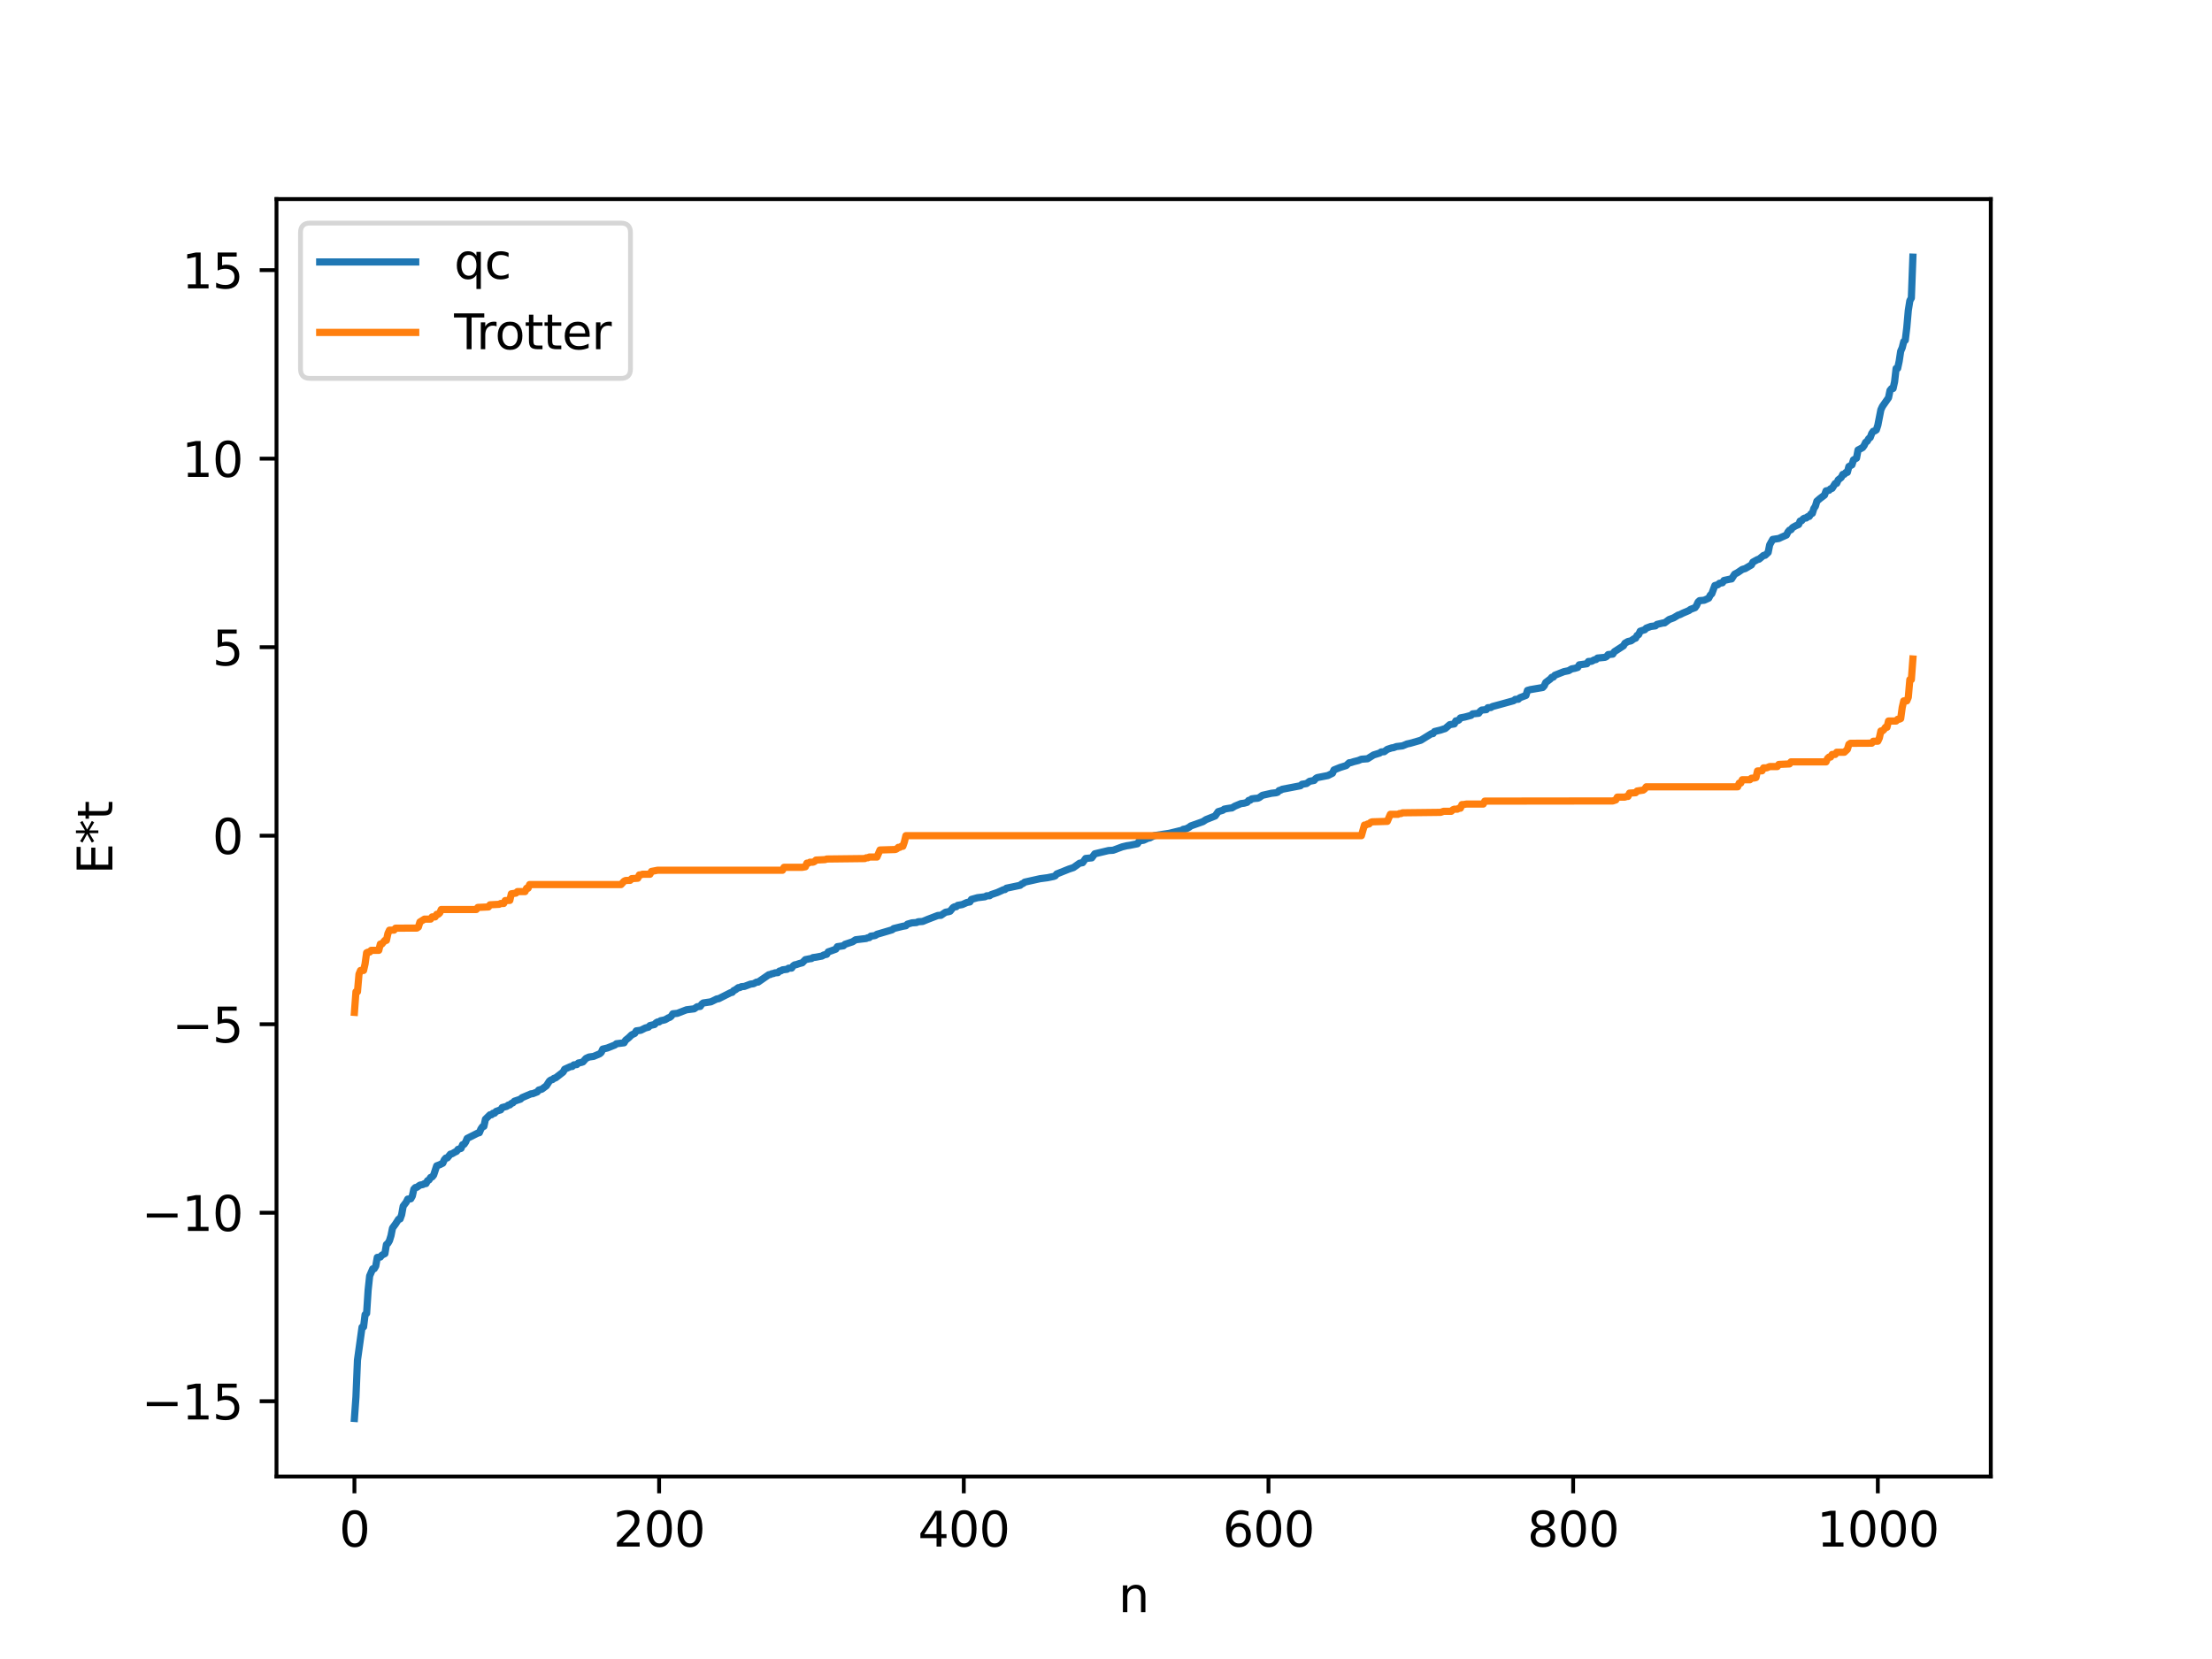 <?xml version="1.0" encoding="utf-8" standalone="no"?>
<!DOCTYPE svg PUBLIC "-//W3C//DTD SVG 1.1//EN"
  "http://www.w3.org/Graphics/SVG/1.1/DTD/svg11.dtd">
<svg xmlns:xlink="http://www.w3.org/1999/xlink" width="460.8pt" height="345.6pt" viewBox="0 0 460.8 345.6" xmlns="http://www.w3.org/2000/svg" version="1.1">
 <defs>
  <style type="text/css">*{stroke-linejoin: round; stroke-linecap: butt}</style>
 </defs>
 <g id="figure_1">
  <g id="patch_1">
   <path d="M 0 345.6 
L 460.8 345.6 
L 460.8 0 
L 0 0 
z
" style="fill: #ffffff"/>
  </g>
  <g id="axes_1">
   <g id="patch_2">
    <path d="M 57.6 307.584 
L 414.72 307.584 
L 414.72 41.472 
L 57.6 41.472 
z
" style="fill: #ffffff"/>
   </g>
   <g id="matplotlib.axis_1">
    <g id="xtick_1">
     <g id="line2d_1">
      <defs>
       <path id="mda58cab6ee" d="M 0 0 
L 0 3.5 
" style="stroke: #000000; stroke-width: 0.8"/>
      </defs>
      <g>
       <use xlink:href="#mda58cab6ee" x="73.833" y="307.584" style="stroke: #000000; stroke-width: 0.8"/>
      </g>
     </g>
     <g id="text_1">
      <!-- 0 -->
      <g transform="translate(70.651 322.182) scale(0.1 -0.1)">
       <defs>
        <path id="DejaVuSans-30" d="M 2034 4250 
Q 1547 4250 1301 3770 
Q 1056 3291 1056 2328 
Q 1056 1369 1301 889 
Q 1547 409 2034 409 
Q 2525 409 2770 889 
Q 3016 1369 3016 2328 
Q 3016 3291 2770 3770 
Q 2525 4250 2034 4250 
z
M 2034 4750 
Q 2819 4750 3233 4129 
Q 3647 3509 3647 2328 
Q 3647 1150 3233 529 
Q 2819 -91 2034 -91 
Q 1250 -91 836 529 
Q 422 1150 422 2328 
Q 422 3509 836 4129 
Q 1250 4750 2034 4750 
z
" transform="scale(0.016)"/>
       </defs>
       <use xlink:href="#DejaVuSans-30"/>
      </g>
     </g>
    </g>
    <g id="xtick_2">
     <g id="line2d_2">
      <g>
       <use xlink:href="#mda58cab6ee" x="137.304" y="307.584" style="stroke: #000000; stroke-width: 0.8"/>
      </g>
     </g>
     <g id="text_2">
      <!-- 200 -->
      <g transform="translate(127.76 322.182) scale(0.1 -0.1)">
       <defs>
        <path id="DejaVuSans-32" d="M 1228 531 
L 3431 531 
L 3431 0 
L 469 0 
L 469 531 
Q 828 903 1448 1529 
Q 2069 2156 2228 2338 
Q 2531 2678 2651 2914 
Q 2772 3150 2772 3378 
Q 2772 3750 2511 3984 
Q 2250 4219 1831 4219 
Q 1534 4219 1204 4116 
Q 875 4013 500 3803 
L 500 4441 
Q 881 4594 1212 4672 
Q 1544 4750 1819 4750 
Q 2544 4750 2975 4387 
Q 3406 4025 3406 3419 
Q 3406 3131 3298 2873 
Q 3191 2616 2906 2266 
Q 2828 2175 2409 1742 
Q 1991 1309 1228 531 
z
" transform="scale(0.016)"/>
       </defs>
       <use xlink:href="#DejaVuSans-32"/>
       <use xlink:href="#DejaVuSans-30" x="63.623"/>
       <use xlink:href="#DejaVuSans-30" x="127.246"/>
      </g>
     </g>
    </g>
    <g id="xtick_3">
     <g id="line2d_3">
      <g>
       <use xlink:href="#mda58cab6ee" x="200.775" y="307.584" style="stroke: #000000; stroke-width: 0.8"/>
      </g>
     </g>
     <g id="text_3">
      <!-- 400 -->
      <g transform="translate(191.231 322.182) scale(0.1 -0.1)">
       <defs>
        <path id="DejaVuSans-34" d="M 2419 4116 
L 825 1625 
L 2419 1625 
L 2419 4116 
z
M 2253 4666 
L 3047 4666 
L 3047 1625 
L 3713 1625 
L 3713 1100 
L 3047 1100 
L 3047 0 
L 2419 0 
L 2419 1100 
L 313 1100 
L 313 1709 
L 2253 4666 
z
" transform="scale(0.016)"/>
       </defs>
       <use xlink:href="#DejaVuSans-34"/>
       <use xlink:href="#DejaVuSans-30" x="63.623"/>
       <use xlink:href="#DejaVuSans-30" x="127.246"/>
      </g>
     </g>
    </g>
    <g id="xtick_4">
     <g id="line2d_4">
      <g>
       <use xlink:href="#mda58cab6ee" x="264.246" y="307.584" style="stroke: #000000; stroke-width: 0.8"/>
      </g>
     </g>
     <g id="text_4">
      <!-- 600 -->
      <g transform="translate(254.702 322.182) scale(0.1 -0.1)">
       <defs>
        <path id="DejaVuSans-36" d="M 2113 2584 
Q 1688 2584 1439 2293 
Q 1191 2003 1191 1497 
Q 1191 994 1439 701 
Q 1688 409 2113 409 
Q 2538 409 2786 701 
Q 3034 994 3034 1497 
Q 3034 2003 2786 2293 
Q 2538 2584 2113 2584 
z
M 3366 4563 
L 3366 3988 
Q 3128 4100 2886 4159 
Q 2644 4219 2406 4219 
Q 1781 4219 1451 3797 
Q 1122 3375 1075 2522 
Q 1259 2794 1537 2939 
Q 1816 3084 2150 3084 
Q 2853 3084 3261 2657 
Q 3669 2231 3669 1497 
Q 3669 778 3244 343 
Q 2819 -91 2113 -91 
Q 1303 -91 875 529 
Q 447 1150 447 2328 
Q 447 3434 972 4092 
Q 1497 4750 2381 4750 
Q 2619 4750 2861 4703 
Q 3103 4656 3366 4563 
z
" transform="scale(0.016)"/>
       </defs>
       <use xlink:href="#DejaVuSans-36"/>
       <use xlink:href="#DejaVuSans-30" x="63.623"/>
       <use xlink:href="#DejaVuSans-30" x="127.246"/>
      </g>
     </g>
    </g>
    <g id="xtick_5">
     <g id="line2d_5">
      <g>
       <use xlink:href="#mda58cab6ee" x="327.717" y="307.584" style="stroke: #000000; stroke-width: 0.8"/>
      </g>
     </g>
     <g id="text_5">
      <!-- 800 -->
      <g transform="translate(318.173 322.182) scale(0.1 -0.1)">
       <defs>
        <path id="DejaVuSans-38" d="M 2034 2216 
Q 1584 2216 1326 1975 
Q 1069 1734 1069 1313 
Q 1069 891 1326 650 
Q 1584 409 2034 409 
Q 2484 409 2743 651 
Q 3003 894 3003 1313 
Q 3003 1734 2745 1975 
Q 2488 2216 2034 2216 
z
M 1403 2484 
Q 997 2584 770 2862 
Q 544 3141 544 3541 
Q 544 4100 942 4425 
Q 1341 4750 2034 4750 
Q 2731 4750 3128 4425 
Q 3525 4100 3525 3541 
Q 3525 3141 3298 2862 
Q 3072 2584 2669 2484 
Q 3125 2378 3379 2068 
Q 3634 1759 3634 1313 
Q 3634 634 3220 271 
Q 2806 -91 2034 -91 
Q 1263 -91 848 271 
Q 434 634 434 1313 
Q 434 1759 690 2068 
Q 947 2378 1403 2484 
z
M 1172 3481 
Q 1172 3119 1398 2916 
Q 1625 2713 2034 2713 
Q 2441 2713 2670 2916 
Q 2900 3119 2900 3481 
Q 2900 3844 2670 4047 
Q 2441 4250 2034 4250 
Q 1625 4250 1398 4047 
Q 1172 3844 1172 3481 
z
" transform="scale(0.016)"/>
       </defs>
       <use xlink:href="#DejaVuSans-38"/>
       <use xlink:href="#DejaVuSans-30" x="63.623"/>
       <use xlink:href="#DejaVuSans-30" x="127.246"/>
      </g>
     </g>
    </g>
    <g id="xtick_6">
     <g id="line2d_6">
      <g>
       <use xlink:href="#mda58cab6ee" x="391.188" y="307.584" style="stroke: #000000; stroke-width: 0.8"/>
      </g>
     </g>
     <g id="text_6">
      <!-- 1000 -->
      <g transform="translate(378.463 322.182) scale(0.1 -0.1)">
       <defs>
        <path id="DejaVuSans-31" d="M 794 531 
L 1825 531 
L 1825 4091 
L 703 3866 
L 703 4441 
L 1819 4666 
L 2450 4666 
L 2450 531 
L 3481 531 
L 3481 0 
L 794 0 
L 794 531 
z
" transform="scale(0.016)"/>
       </defs>
       <use xlink:href="#DejaVuSans-31"/>
       <use xlink:href="#DejaVuSans-30" x="63.623"/>
       <use xlink:href="#DejaVuSans-30" x="127.246"/>
       <use xlink:href="#DejaVuSans-30" x="190.869"/>
      </g>
     </g>
    </g>
    <g id="text_7">
     <!-- n -->
     <g transform="translate(232.991 335.861) scale(0.1 -0.1)">
      <defs>
       <path id="DejaVuSans-6e" d="M 3513 2113 
L 3513 0 
L 2938 0 
L 2938 2094 
Q 2938 2591 2744 2837 
Q 2550 3084 2163 3084 
Q 1697 3084 1428 2787 
Q 1159 2491 1159 1978 
L 1159 0 
L 581 0 
L 581 3500 
L 1159 3500 
L 1159 2956 
Q 1366 3272 1645 3428 
Q 1925 3584 2291 3584 
Q 2894 3584 3203 3211 
Q 3513 2838 3513 2113 
z
" transform="scale(0.016)"/>
      </defs>
      <use xlink:href="#DejaVuSans-6e"/>
     </g>
    </g>
   </g>
   <g id="matplotlib.axis_2">
    <g id="ytick_1">
     <g id="line2d_7">
      <defs>
       <path id="me00099b4af" d="M 0 0 
L -3.5 0 
" style="stroke: #000000; stroke-width: 0.8"/>
      </defs>
      <g>
       <use xlink:href="#me00099b4af" x="57.6" y="291.901" style="stroke: #000000; stroke-width: 0.8"/>
      </g>
     </g>
     <g id="text_8">
      <!-- −15 -->
      <g transform="translate(29.495 295.701) scale(0.1 -0.1)">
       <defs>
        <path id="DejaVuSans-2212" d="M 678 2272 
L 4684 2272 
L 4684 1741 
L 678 1741 
L 678 2272 
z
" transform="scale(0.016)"/>
        <path id="DejaVuSans-35" d="M 691 4666 
L 3169 4666 
L 3169 4134 
L 1269 4134 
L 1269 2991 
Q 1406 3038 1543 3061 
Q 1681 3084 1819 3084 
Q 2600 3084 3056 2656 
Q 3513 2228 3513 1497 
Q 3513 744 3044 326 
Q 2575 -91 1722 -91 
Q 1428 -91 1123 -41 
Q 819 9 494 109 
L 494 744 
Q 775 591 1075 516 
Q 1375 441 1709 441 
Q 2250 441 2565 725 
Q 2881 1009 2881 1497 
Q 2881 1984 2565 2268 
Q 2250 2553 1709 2553 
Q 1456 2553 1204 2497 
Q 953 2441 691 2322 
L 691 4666 
z
" transform="scale(0.016)"/>
       </defs>
       <use xlink:href="#DejaVuSans-2212"/>
       <use xlink:href="#DejaVuSans-31" x="83.789"/>
       <use xlink:href="#DejaVuSans-35" x="147.412"/>
      </g>
     </g>
    </g>
    <g id="ytick_2">
     <g id="line2d_8">
      <g>
       <use xlink:href="#me00099b4af" x="57.6" y="252.63" style="stroke: #000000; stroke-width: 0.8"/>
      </g>
     </g>
     <g id="text_9">
      <!-- −10 -->
      <g transform="translate(29.495 256.429) scale(0.1 -0.1)">
       <use xlink:href="#DejaVuSans-2212"/>
       <use xlink:href="#DejaVuSans-31" x="83.789"/>
       <use xlink:href="#DejaVuSans-30" x="147.412"/>
      </g>
     </g>
    </g>
    <g id="ytick_3">
     <g id="line2d_9">
      <g>
       <use xlink:href="#me00099b4af" x="57.6" y="213.358" style="stroke: #000000; stroke-width: 0.8"/>
      </g>
     </g>
     <g id="text_10">
      <!-- −5 -->
      <g transform="translate(35.858 217.158) scale(0.1 -0.1)">
       <use xlink:href="#DejaVuSans-2212"/>
       <use xlink:href="#DejaVuSans-35" x="83.789"/>
      </g>
     </g>
    </g>
    <g id="ytick_4">
     <g id="line2d_10">
      <g>
       <use xlink:href="#me00099b4af" x="57.6" y="174.087" style="stroke: #000000; stroke-width: 0.8"/>
      </g>
     </g>
     <g id="text_11">
      <!-- 0 -->
      <g transform="translate(44.237 177.886) scale(0.1 -0.1)">
       <use xlink:href="#DejaVuSans-30"/>
      </g>
     </g>
    </g>
    <g id="ytick_5">
     <g id="line2d_11">
      <g>
       <use xlink:href="#me00099b4af" x="57.6" y="134.816" style="stroke: #000000; stroke-width: 0.8"/>
      </g>
     </g>
     <g id="text_12">
      <!-- 5 -->
      <g transform="translate(44.237 138.615) scale(0.1 -0.1)">
       <use xlink:href="#DejaVuSans-35"/>
      </g>
     </g>
    </g>
    <g id="ytick_6">
     <g id="line2d_12">
      <g>
       <use xlink:href="#me00099b4af" x="57.6" y="95.544" style="stroke: #000000; stroke-width: 0.8"/>
      </g>
     </g>
     <g id="text_13">
      <!-- 10 -->
      <g transform="translate(37.875 99.343) scale(0.1 -0.1)">
       <use xlink:href="#DejaVuSans-31"/>
       <use xlink:href="#DejaVuSans-30" x="63.623"/>
      </g>
     </g>
    </g>
    <g id="ytick_7">
     <g id="line2d_13">
      <g>
       <use xlink:href="#me00099b4af" x="57.6" y="56.273" style="stroke: #000000; stroke-width: 0.8"/>
      </g>
     </g>
     <g id="text_14">
      <!-- 15 -->
      <g transform="translate(37.875 60.072) scale(0.1 -0.1)">
       <use xlink:href="#DejaVuSans-31"/>
       <use xlink:href="#DejaVuSans-35" x="63.623"/>
      </g>
     </g>
    </g>
    <g id="text_15">
     <!-- E*t -->
     <g transform="translate(23.416 182.148) rotate(-90) scale(0.1 -0.1)">
      <defs>
       <path id="DejaVuSans-45" d="M 628 4666 
L 3578 4666 
L 3578 4134 
L 1259 4134 
L 1259 2753 
L 3481 2753 
L 3481 2222 
L 1259 2222 
L 1259 531 
L 3634 531 
L 3634 0 
L 628 0 
L 628 4666 
z
" transform="scale(0.016)"/>
       <path id="DejaVuSans-2a" d="M 3009 3897 
L 1888 3291 
L 3009 2681 
L 2828 2375 
L 1778 3009 
L 1778 1831 
L 1422 1831 
L 1422 3009 
L 372 2375 
L 191 2681 
L 1313 3291 
L 191 3897 
L 372 4206 
L 1422 3572 
L 1422 4750 
L 1778 4750 
L 1778 3572 
L 2828 4206 
L 3009 3897 
z
" transform="scale(0.016)"/>
       <path id="DejaVuSans-74" d="M 1172 4494 
L 1172 3500 
L 2356 3500 
L 2356 3053 
L 1172 3053 
L 1172 1153 
Q 1172 725 1289 603 
Q 1406 481 1766 481 
L 2356 481 
L 2356 0 
L 1766 0 
Q 1100 0 847 248 
Q 594 497 594 1153 
L 594 3053 
L 172 3053 
L 172 3500 
L 594 3500 
L 594 4494 
L 1172 4494 
z
" transform="scale(0.016)"/>
      </defs>
      <use xlink:href="#DejaVuSans-45"/>
      <use xlink:href="#DejaVuSans-2a" x="63.184"/>
      <use xlink:href="#DejaVuSans-74" x="113.184"/>
     </g>
    </g>
   </g>
   <g id="line2d_14">
    <path d="M 73.833 295.488 
L 74.15 291.02 
L 74.467 283.345 
L 75.42 276.469 
L 75.737 276.416 
L 76.054 273.859 
L 76.372 273.6 
L 76.689 268.751 
L 77.006 265.8 
L 77.641 264.325 
L 77.958 264.3 
L 78.276 263.749 
L 78.593 261.94 
L 79.228 261.865 
L 79.545 261.473 
L 80.18 261.157 
L 80.497 259.262 
L 80.815 258.996 
L 81.132 258.448 
L 81.449 257.418 
L 81.767 255.829 
L 82.401 254.966 
L 83.036 253.98 
L 83.353 253.923 
L 83.671 253.035 
L 83.988 251.268 
L 84.623 250.435 
L 84.94 249.797 
L 85.575 249.731 
L 85.892 249.165 
L 86.21 247.728 
L 86.527 247.391 
L 86.844 247.336 
L 87.479 246.88 
L 88.114 246.758 
L 88.431 246.561 
L 88.748 246.557 
L 89.066 245.955 
L 89.383 245.799 
L 89.7 245.285 
L 90.018 245.174 
L 90.335 244.793 
L 90.97 242.867 
L 91.605 242.627 
L 92.239 242.315 
L 92.557 241.616 
L 92.874 241.246 
L 93.191 241.211 
L 93.826 240.429 
L 94.143 240.368 
L 94.778 239.998 
L 95.096 239.859 
L 95.413 239.428 
L 96.048 239.226 
L 96.365 238.46 
L 96.682 238.373 
L 97 237.912 
L 97.317 237.158 
L 99.539 236.035 
L 99.856 235.967 
L 100.173 235.204 
L 100.491 234.737 
L 100.808 234.636 
L 101.125 233.158 
L 102.077 232.225 
L 102.395 232.221 
L 102.712 231.904 
L 103.029 231.9 
L 103.347 231.525 
L 103.981 231.299 
L 104.299 231.211 
L 104.616 230.719 
L 105.568 230.471 
L 105.886 230.209 
L 106.203 230.171 
L 106.52 229.865 
L 106.838 229.746 
L 107.155 229.403 
L 108.424 228.976 
L 108.742 228.667 
L 110.646 227.856 
L 110.963 227.844 
L 111.915 227.468 
L 112.233 227.076 
L 112.867 226.897 
L 113.82 226.194 
L 114.454 225.207 
L 114.772 224.973 
L 115.089 224.899 
L 115.406 224.63 
L 115.724 224.557 
L 117.31 223.329 
L 117.628 222.74 
L 118.897 222.168 
L 119.215 222.165 
L 119.532 221.836 
L 120.167 221.766 
L 120.484 221.443 
L 121.119 221.319 
L 121.436 221.21 
L 122.071 220.486 
L 122.705 220.198 
L 123.658 220.062 
L 124.927 219.523 
L 125.244 219.251 
L 125.562 218.547 
L 126.514 218.321 
L 128.1 217.69 
L 128.418 217.429 
L 130.005 217.238 
L 130.322 216.7 
L 130.957 216.191 
L 131.591 215.577 
L 132.226 215.279 
L 132.543 214.75 
L 133.496 214.618 
L 134.448 214.142 
L 135.082 213.98 
L 135.4 213.637 
L 136.352 213.42 
L 136.669 213.074 
L 136.986 212.893 
L 137.304 212.887 
L 137.621 212.635 
L 138.256 212.505 
L 138.573 212.417 
L 139.208 212.048 
L 139.525 211.935 
L 139.843 211.69 
L 140.16 211.193 
L 141.112 211.092 
L 143.016 210.355 
L 144.603 210.157 
L 145.238 209.721 
L 145.872 209.652 
L 146.19 209.172 
L 146.507 208.936 
L 148.094 208.699 
L 149.363 208.081 
L 149.681 208.067 
L 152.22 206.78 
L 152.537 206.728 
L 152.854 206.346 
L 153.172 206.208 
L 153.806 205.744 
L 154.124 205.726 
L 154.441 205.54 
L 155.076 205.487 
L 156.345 205.009 
L 156.98 204.923 
L 157.615 204.589 
L 157.932 204.586 
L 160.153 203.052 
L 160.471 203.013 
L 160.788 202.837 
L 161.105 202.812 
L 161.423 202.664 
L 162.058 202.616 
L 162.375 202.293 
L 162.692 202.243 
L 163.01 202.039 
L 163.962 201.921 
L 164.279 201.686 
L 164.914 201.667 
L 165.231 201.219 
L 165.548 201 
L 165.866 200.95 
L 166.5 200.732 
L 167.135 200.567 
L 167.77 199.909 
L 168.722 199.718 
L 169.039 199.687 
L 169.357 199.481 
L 169.991 199.398 
L 170.943 199.215 
L 171.261 199.162 
L 171.578 198.947 
L 172.213 198.796 
L 172.53 198.29 
L 173.165 198.076 
L 174.117 197.726 
L 174.434 197.211 
L 175.704 197.023 
L 176.021 196.718 
L 177.608 196.19 
L 178.243 195.768 
L 180.464 195.502 
L 180.781 195.342 
L 181.099 195.324 
L 181.416 195.013 
L 182.051 194.935 
L 182.368 194.863 
L 182.686 194.627 
L 183.32 194.447 
L 185.859 193.693 
L 186.177 193.428 
L 188.081 192.959 
L 188.715 192.847 
L 189.033 192.521 
L 189.985 192.249 
L 190.937 192.183 
L 191.254 192.019 
L 192.206 191.954 
L 193.158 191.56 
L 195.38 190.705 
L 196.015 190.676 
L 196.967 190.031 
L 197.601 189.923 
L 197.919 189.828 
L 198.553 189.054 
L 198.871 188.895 
L 199.188 188.891 
L 199.505 188.605 
L 200.458 188.436 
L 201.41 188.011 
L 202.044 187.887 
L 202.362 187.362 
L 203.631 187.005 
L 205.218 186.811 
L 205.535 186.614 
L 206.17 186.592 
L 206.487 186.358 
L 207.757 185.93 
L 208.709 185.501 
L 209.026 185.346 
L 209.343 185.315 
L 209.661 185.027 
L 212.517 184.425 
L 212.834 184.145 
L 213.152 184.028 
L 213.469 183.762 
L 216.643 183.051 
L 218.229 182.842 
L 219.499 182.577 
L 219.816 182.454 
L 220.134 182.064 
L 222.672 181.046 
L 223.624 180.73 
L 224.894 179.822 
L 225.529 179.712 
L 226.163 178.832 
L 227.433 178.708 
L 228.067 177.862 
L 230.924 177.182 
L 231.876 177.123 
L 233.78 176.415 
L 234.732 176.184 
L 235.367 176.092 
L 236.001 175.959 
L 236.953 175.77 
L 237.271 175.291 
L 237.588 175.127 
L 238.223 175.039 
L 239.175 174.599 
L 239.492 174.565 
L 240.127 174.24 
L 240.444 174.073 
L 243.618 173.585 
L 245.839 173.043 
L 246.157 173.019 
L 246.474 172.769 
L 247.109 172.648 
L 247.743 172.317 
L 248.061 172.06 
L 250.6 171.157 
L 251.234 170.737 
L 253.139 169.98 
L 253.773 169.079 
L 254.725 168.799 
L 255.043 168.555 
L 255.677 168.434 
L 256.312 168.336 
L 256.629 168.31 
L 257.264 167.926 
L 258.534 167.398 
L 259.168 167.323 
L 259.803 167.139 
L 260.12 166.743 
L 260.438 166.697 
L 260.755 166.42 
L 261.39 166.33 
L 262.024 166.281 
L 262.342 166.142 
L 262.977 165.68 
L 264.881 165.25 
L 265.833 165.144 
L 266.15 165.038 
L 266.467 164.673 
L 266.785 164.608 
L 267.102 164.419 
L 270.91 163.685 
L 271.228 163.38 
L 272.18 163.226 
L 272.815 162.757 
L 273.767 162.574 
L 274.084 162.184 
L 274.401 161.993 
L 276.623 161.557 
L 277.575 161.084 
L 277.892 160.39 
L 279.162 159.876 
L 280.431 159.481 
L 281.066 158.894 
L 281.383 158.876 
L 282.018 158.666 
L 282.97 158.426 
L 283.605 158.161 
L 284.874 158.062 
L 286.143 157.271 
L 287.413 156.873 
L 287.73 156.642 
L 288.365 156.59 
L 289 156.105 
L 289.952 155.791 
L 290.269 155.759 
L 290.904 155.527 
L 292.173 155.374 
L 293.125 154.98 
L 293.76 154.845 
L 295.981 154.206 
L 298.203 152.833 
L 298.52 152.831 
L 298.838 152.392 
L 300.107 152.081 
L 300.742 151.867 
L 301.059 151.779 
L 302.011 150.959 
L 302.963 150.804 
L 303.281 150.163 
L 303.598 150.15 
L 303.915 149.986 
L 304.233 149.554 
L 305.185 149.364 
L 306.454 149.023 
L 306.772 148.714 
L 308.041 148.584 
L 308.358 148.159 
L 308.676 147.92 
L 309.628 147.833 
L 309.945 147.43 
L 310.58 147.391 
L 310.897 147.184 
L 312.484 146.755 
L 315.34 145.963 
L 315.658 145.692 
L 316.292 145.667 
L 316.61 145.353 
L 317.879 144.872 
L 318.196 143.829 
L 318.831 143.654 
L 321.37 143.22 
L 321.687 142.878 
L 322.005 142.177 
L 322.957 141.454 
L 323.274 141.088 
L 323.591 141.053 
L 323.909 140.661 
L 325.813 139.912 
L 326.765 139.72 
L 327.4 139.343 
L 328.034 139.229 
L 328.669 139.041 
L 328.986 138.496 
L 329.939 138.364 
L 330.573 138.274 
L 330.891 137.798 
L 331.525 137.771 
L 332.16 137.437 
L 332.477 137.398 
L 332.795 137.086 
L 334.064 136.962 
L 334.381 136.923 
L 334.699 136.753 
L 335.016 136.359 
L 335.968 136.267 
L 336.286 135.769 
L 338.19 134.536 
L 338.507 133.998 
L 339.142 133.634 
L 339.777 133.5 
L 340.411 133.051 
L 340.729 132.946 
L 341.046 132.363 
L 341.363 132.2 
L 341.681 131.492 
L 342.315 131.281 
L 342.633 131.188 
L 342.95 130.851 
L 343.902 130.496 
L 344.854 130.379 
L 345.172 130.077 
L 346.441 129.775 
L 346.758 129.764 
L 347.71 129.056 
L 348.662 128.703 
L 349.615 128.123 
L 349.932 128.047 
L 350.567 127.727 
L 351.836 127.191 
L 352.153 126.946 
L 353.105 126.589 
L 353.423 126.135 
L 353.74 125.415 
L 354.058 125.125 
L 355.01 125.042 
L 355.962 124.607 
L 356.279 123.992 
L 356.596 123.685 
L 357.231 121.978 
L 357.866 121.81 
L 358.183 121.512 
L 358.818 121.4 
L 359.135 120.918 
L 360.405 120.642 
L 360.722 120.601 
L 361.357 119.609 
L 361.991 119.272 
L 362.943 118.626 
L 363.578 118.437 
L 364.213 118.054 
L 364.848 117.69 
L 365.165 117.095 
L 366.117 116.565 
L 366.434 116.49 
L 367.386 115.705 
L 367.704 115.678 
L 368.339 115.087 
L 368.656 113.498 
L 369.291 112.367 
L 370.56 112.178 
L 371.195 111.88 
L 372.147 111.461 
L 372.464 110.825 
L 372.781 110.443 
L 373.099 110.351 
L 373.416 109.912 
L 374.051 109.546 
L 374.686 109.264 
L 375.003 108.541 
L 375.32 108.477 
L 375.638 108.083 
L 375.955 107.925 
L 376.272 107.908 
L 376.59 107.62 
L 376.907 107.578 
L 377.224 107.075 
L 377.542 106.938 
L 377.859 105.926 
L 378.177 105.464 
L 378.494 104.403 
L 379.129 103.856 
L 380.081 103.134 
L 380.398 102.257 
L 381.033 102.133 
L 381.35 101.815 
L 381.667 101.732 
L 382.302 100.727 
L 382.62 100.684 
L 382.937 99.968 
L 383.572 99.461 
L 383.889 98.821 
L 384.206 98.801 
L 384.524 98.427 
L 384.841 98.397 
L 385.158 97.179 
L 385.793 96.837 
L 386.11 95.808 
L 386.745 95.44 
L 387.062 93.747 
L 388.015 93.242 
L 388.332 92.81 
L 388.649 92.139 
L 388.967 91.926 
L 389.284 91.374 
L 389.601 91.143 
L 389.919 90.292 
L 390.236 89.842 
L 390.553 89.768 
L 390.871 89.554 
L 391.188 88.582 
L 391.823 85.354 
L 392.14 84.676 
L 393.092 83.312 
L 393.41 82.865 
L 393.727 81.332 
L 394.044 80.945 
L 394.362 80.931 
L 394.679 79.515 
L 394.996 76.751 
L 395.314 76.733 
L 395.631 75.257 
L 395.948 73.165 
L 396.266 72.436 
L 396.583 71.16 
L 396.9 70.886 
L 397.218 68.241 
L 397.535 64.656 
L 397.853 62.65 
L 398.17 62.077 
L 398.487 53.568 
L 398.487 53.568 
" clip-path="url(#pa7226ad775)" style="fill: none; stroke: #1f77b4; stroke-width: 1.5; stroke-linecap: square"/>
   </g>
   <g id="line2d_15">
    <path d="M 73.833 210.895 
L 74.15 206.6 
L 74.467 206.6 
L 74.785 202.929 
L 75.102 202.166 
L 75.737 202.166 
L 76.054 200.792 
L 76.372 198.473 
L 76.689 198.331 
L 77.006 198.331 
L 77.324 197.972 
L 78.91 197.972 
L 79.228 196.664 
L 79.545 196.664 
L 80.18 195.898 
L 80.497 195.898 
L 80.815 194.451 
L 81.132 193.77 
L 82.084 193.758 
L 82.401 193.355 
L 86.844 193.332 
L 87.162 193.112 
L 87.479 192.063 
L 88.431 191.469 
L 89.7 191.469 
L 90.018 191.005 
L 90.653 191.005 
L 90.97 190.466 
L 91.287 190.466 
L 91.605 190.186 
L 91.922 189.464 
L 99.221 189.464 
L 99.539 189.034 
L 101.76 188.932 
L 102.077 188.487 
L 103.981 188.386 
L 104.299 188.212 
L 104.934 188.212 
L 105.251 187.601 
L 106.203 187.57 
L 106.52 186.191 
L 107.472 186.054 
L 107.79 185.737 
L 109.377 185.737 
L 109.694 185.039 
L 110.011 185.039 
L 110.329 184.269 
L 129.37 184.269 
L 130.005 183.579 
L 130.322 183.42 
L 131.274 183.393 
L 131.591 183.035 
L 132.861 182.954 
L 133.178 182.264 
L 133.496 182.264 
L 133.813 182.12 
L 135.4 182.12 
L 135.717 181.532 
L 136.986 181.287 
L 163.01 181.287 
L 163.327 180.677 
L 167.135 180.677 
L 167.77 180.565 
L 168.087 179.81 
L 168.405 179.81 
L 168.722 179.609 
L 169.357 179.609 
L 169.674 179.479 
L 169.991 179.167 
L 171.896 179.073 
L 172.213 178.948 
L 180.147 178.854 
L 180.464 178.694 
L 180.781 178.694 
L 181.099 178.537 
L 182.686 178.537 
L 183.32 177.069 
L 186.494 176.971 
L 186.811 176.842 
L 187.129 176.519 
L 187.446 176.519 
L 187.763 176.301 
L 188.081 176.301 
L 188.398 175.388 
L 188.715 174.087 
L 283.605 174.087 
L 284.239 171.873 
L 284.557 171.873 
L 284.874 171.655 
L 285.191 171.655 
L 285.509 171.332 
L 285.826 171.203 
L 289 171.105 
L 289.634 169.637 
L 291.221 169.637 
L 291.539 169.48 
L 291.856 169.48 
L 292.173 169.32 
L 300.107 169.227 
L 300.742 169.007 
L 302.329 169.007 
L 302.646 168.695 
L 302.963 168.565 
L 303.598 168.565 
L 303.915 168.364 
L 304.233 168.364 
L 304.55 167.609 
L 304.867 167.609 
L 305.502 167.497 
L 308.993 167.497 
L 309.31 166.887 
L 335.968 166.854 
L 336.603 166.642 
L 336.92 166.054 
L 338.507 166.054 
L 338.824 165.91 
L 339.142 165.91 
L 339.459 165.221 
L 340.729 165.139 
L 341.046 164.781 
L 342.315 164.595 
L 342.633 164.343 
L 342.95 163.905 
L 361.991 163.905 
L 362.309 163.135 
L 362.626 163.135 
L 362.943 162.438 
L 364.53 162.438 
L 364.848 162.12 
L 365.482 162.065 
L 365.8 161.984 
L 366.117 160.604 
L 367.069 160.573 
L 367.386 159.962 
L 368.021 159.962 
L 368.656 159.688 
L 370.243 159.688 
L 370.56 159.242 
L 372.781 159.14 
L 373.099 158.71 
L 380.398 158.71 
L 380.715 157.988 
L 381.033 157.708 
L 381.35 157.708 
L 381.667 157.169 
L 382.302 157.169 
L 382.62 156.705 
L 384.206 156.705 
L 384.841 156.111 
L 385.158 155.062 
L 385.476 154.842 
L 389.919 154.819 
L 390.236 154.416 
L 391.188 154.404 
L 391.505 153.723 
L 391.823 152.276 
L 392.14 152.276 
L 392.458 151.984 
L 392.775 151.51 
L 393.092 151.51 
L 393.41 150.202 
L 394.996 150.202 
L 395.314 149.843 
L 395.631 149.843 
L 395.948 149.701 
L 396.266 147.382 
L 396.583 146.008 
L 397.218 146.008 
L 397.535 145.246 
L 397.853 141.574 
L 398.17 141.574 
L 398.487 137.279 
L 398.487 137.279 
" clip-path="url(#pa7226ad775)" style="fill: none; stroke: #ff7f0e; stroke-width: 1.5; stroke-linecap: square"/>
   </g>
   <g id="patch_3">
    <path d="M 57.6 307.584 
L 57.6 41.472 
" style="fill: none; stroke: #000000; stroke-width: 0.8; stroke-linejoin: miter; stroke-linecap: square"/>
   </g>
   <g id="patch_4">
    <path d="M 414.72 307.584 
L 414.72 41.472 
" style="fill: none; stroke: #000000; stroke-width: 0.8; stroke-linejoin: miter; stroke-linecap: square"/>
   </g>
   <g id="patch_5">
    <path d="M 57.6 307.584 
L 414.72 307.584 
" style="fill: none; stroke: #000000; stroke-width: 0.8; stroke-linejoin: miter; stroke-linecap: square"/>
   </g>
   <g id="patch_6">
    <path d="M 57.6 41.472 
L 414.72 41.472 
" style="fill: none; stroke: #000000; stroke-width: 0.8; stroke-linejoin: miter; stroke-linecap: square"/>
   </g>
   <g id="legend_1">
    <g id="patch_7">
     <path d="M 64.6 78.828 
L 129.342 78.828 
Q 131.342 78.828 131.342 76.828 
L 131.342 48.472 
Q 131.342 46.472 129.342 46.472 
L 64.6 46.472 
Q 62.6 46.472 62.6 48.472 
L 62.6 76.828 
Q 62.6 78.828 64.6 78.828 
z
" style="fill: #ffffff; opacity: 0.8; stroke: #cccccc; stroke-linejoin: miter"/>
    </g>
    <g id="line2d_16">
     <path d="M 66.6 54.57 
L 76.6 54.57 
L 86.6 54.57 
" style="fill: none; stroke: #1f77b4; stroke-width: 1.5; stroke-linecap: square"/>
    </g>
    <g id="text_16">
     <!-- qc -->
     <g transform="translate(94.6 58.07) scale(0.1 -0.1)">
      <defs>
       <path id="DejaVuSans-71" d="M 947 1747 
Q 947 1113 1208 752 
Q 1469 391 1925 391 
Q 2381 391 2643 752 
Q 2906 1113 2906 1747 
Q 2906 2381 2643 2742 
Q 2381 3103 1925 3103 
Q 1469 3103 1208 2742 
Q 947 2381 947 1747 
z
M 2906 525 
Q 2725 213 2448 61 
Q 2172 -91 1784 -91 
Q 1150 -91 751 415 
Q 353 922 353 1747 
Q 353 2572 751 3078 
Q 1150 3584 1784 3584 
Q 2172 3584 2448 3432 
Q 2725 3281 2906 2969 
L 2906 3500 
L 3481 3500 
L 3481 -1331 
L 2906 -1331 
L 2906 525 
z
" transform="scale(0.016)"/>
       <path id="DejaVuSans-63" d="M 3122 3366 
L 3122 2828 
Q 2878 2963 2633 3030 
Q 2388 3097 2138 3097 
Q 1578 3097 1268 2742 
Q 959 2388 959 1747 
Q 959 1106 1268 751 
Q 1578 397 2138 397 
Q 2388 397 2633 464 
Q 2878 531 3122 666 
L 3122 134 
Q 2881 22 2623 -34 
Q 2366 -91 2075 -91 
Q 1284 -91 818 406 
Q 353 903 353 1747 
Q 353 2603 823 3093 
Q 1294 3584 2113 3584 
Q 2378 3584 2631 3529 
Q 2884 3475 3122 3366 
z
" transform="scale(0.016)"/>
      </defs>
      <use xlink:href="#DejaVuSans-71"/>
      <use xlink:href="#DejaVuSans-63" x="63.477"/>
     </g>
    </g>
    <g id="line2d_17">
     <path d="M 66.6 69.249 
L 76.6 69.249 
L 86.6 69.249 
" style="fill: none; stroke: #ff7f0e; stroke-width: 1.5; stroke-linecap: square"/>
    </g>
    <g id="text_17">
     <!-- Trotter -->
     <g transform="translate(94.6 72.749) scale(0.1 -0.1)">
      <defs>
       <path id="DejaVuSans-54" d="M -19 4666 
L 3928 4666 
L 3928 4134 
L 2272 4134 
L 2272 0 
L 1638 0 
L 1638 4134 
L -19 4134 
L -19 4666 
z
" transform="scale(0.016)"/>
       <path id="DejaVuSans-72" d="M 2631 2963 
Q 2534 3019 2420 3045 
Q 2306 3072 2169 3072 
Q 1681 3072 1420 2755 
Q 1159 2438 1159 1844 
L 1159 0 
L 581 0 
L 581 3500 
L 1159 3500 
L 1159 2956 
Q 1341 3275 1631 3429 
Q 1922 3584 2338 3584 
Q 2397 3584 2469 3576 
Q 2541 3569 2628 3553 
L 2631 2963 
z
" transform="scale(0.016)"/>
       <path id="DejaVuSans-6f" d="M 1959 3097 
Q 1497 3097 1228 2736 
Q 959 2375 959 1747 
Q 959 1119 1226 758 
Q 1494 397 1959 397 
Q 2419 397 2687 759 
Q 2956 1122 2956 1747 
Q 2956 2369 2687 2733 
Q 2419 3097 1959 3097 
z
M 1959 3584 
Q 2709 3584 3137 3096 
Q 3566 2609 3566 1747 
Q 3566 888 3137 398 
Q 2709 -91 1959 -91 
Q 1206 -91 779 398 
Q 353 888 353 1747 
Q 353 2609 779 3096 
Q 1206 3584 1959 3584 
z
" transform="scale(0.016)"/>
       <path id="DejaVuSans-65" d="M 3597 1894 
L 3597 1613 
L 953 1613 
Q 991 1019 1311 708 
Q 1631 397 2203 397 
Q 2534 397 2845 478 
Q 3156 559 3463 722 
L 3463 178 
Q 3153 47 2828 -22 
Q 2503 -91 2169 -91 
Q 1331 -91 842 396 
Q 353 884 353 1716 
Q 353 2575 817 3079 
Q 1281 3584 2069 3584 
Q 2775 3584 3186 3129 
Q 3597 2675 3597 1894 
z
M 3022 2063 
Q 3016 2534 2758 2815 
Q 2500 3097 2075 3097 
Q 1594 3097 1305 2825 
Q 1016 2553 972 2059 
L 3022 2063 
z
" transform="scale(0.016)"/>
      </defs>
      <use xlink:href="#DejaVuSans-54"/>
      <use xlink:href="#DejaVuSans-72" x="46.334"/>
      <use xlink:href="#DejaVuSans-6f" x="85.197"/>
      <use xlink:href="#DejaVuSans-74" x="146.379"/>
      <use xlink:href="#DejaVuSans-74" x="185.588"/>
      <use xlink:href="#DejaVuSans-65" x="224.797"/>
      <use xlink:href="#DejaVuSans-72" x="286.32"/>
     </g>
    </g>
   </g>
  </g>
 </g>
 <defs>
  <clipPath id="pa7226ad775">
   <rect x="57.6" y="41.472" width="357.12" height="266.112"/>
  </clipPath>
 </defs>
</svg>
